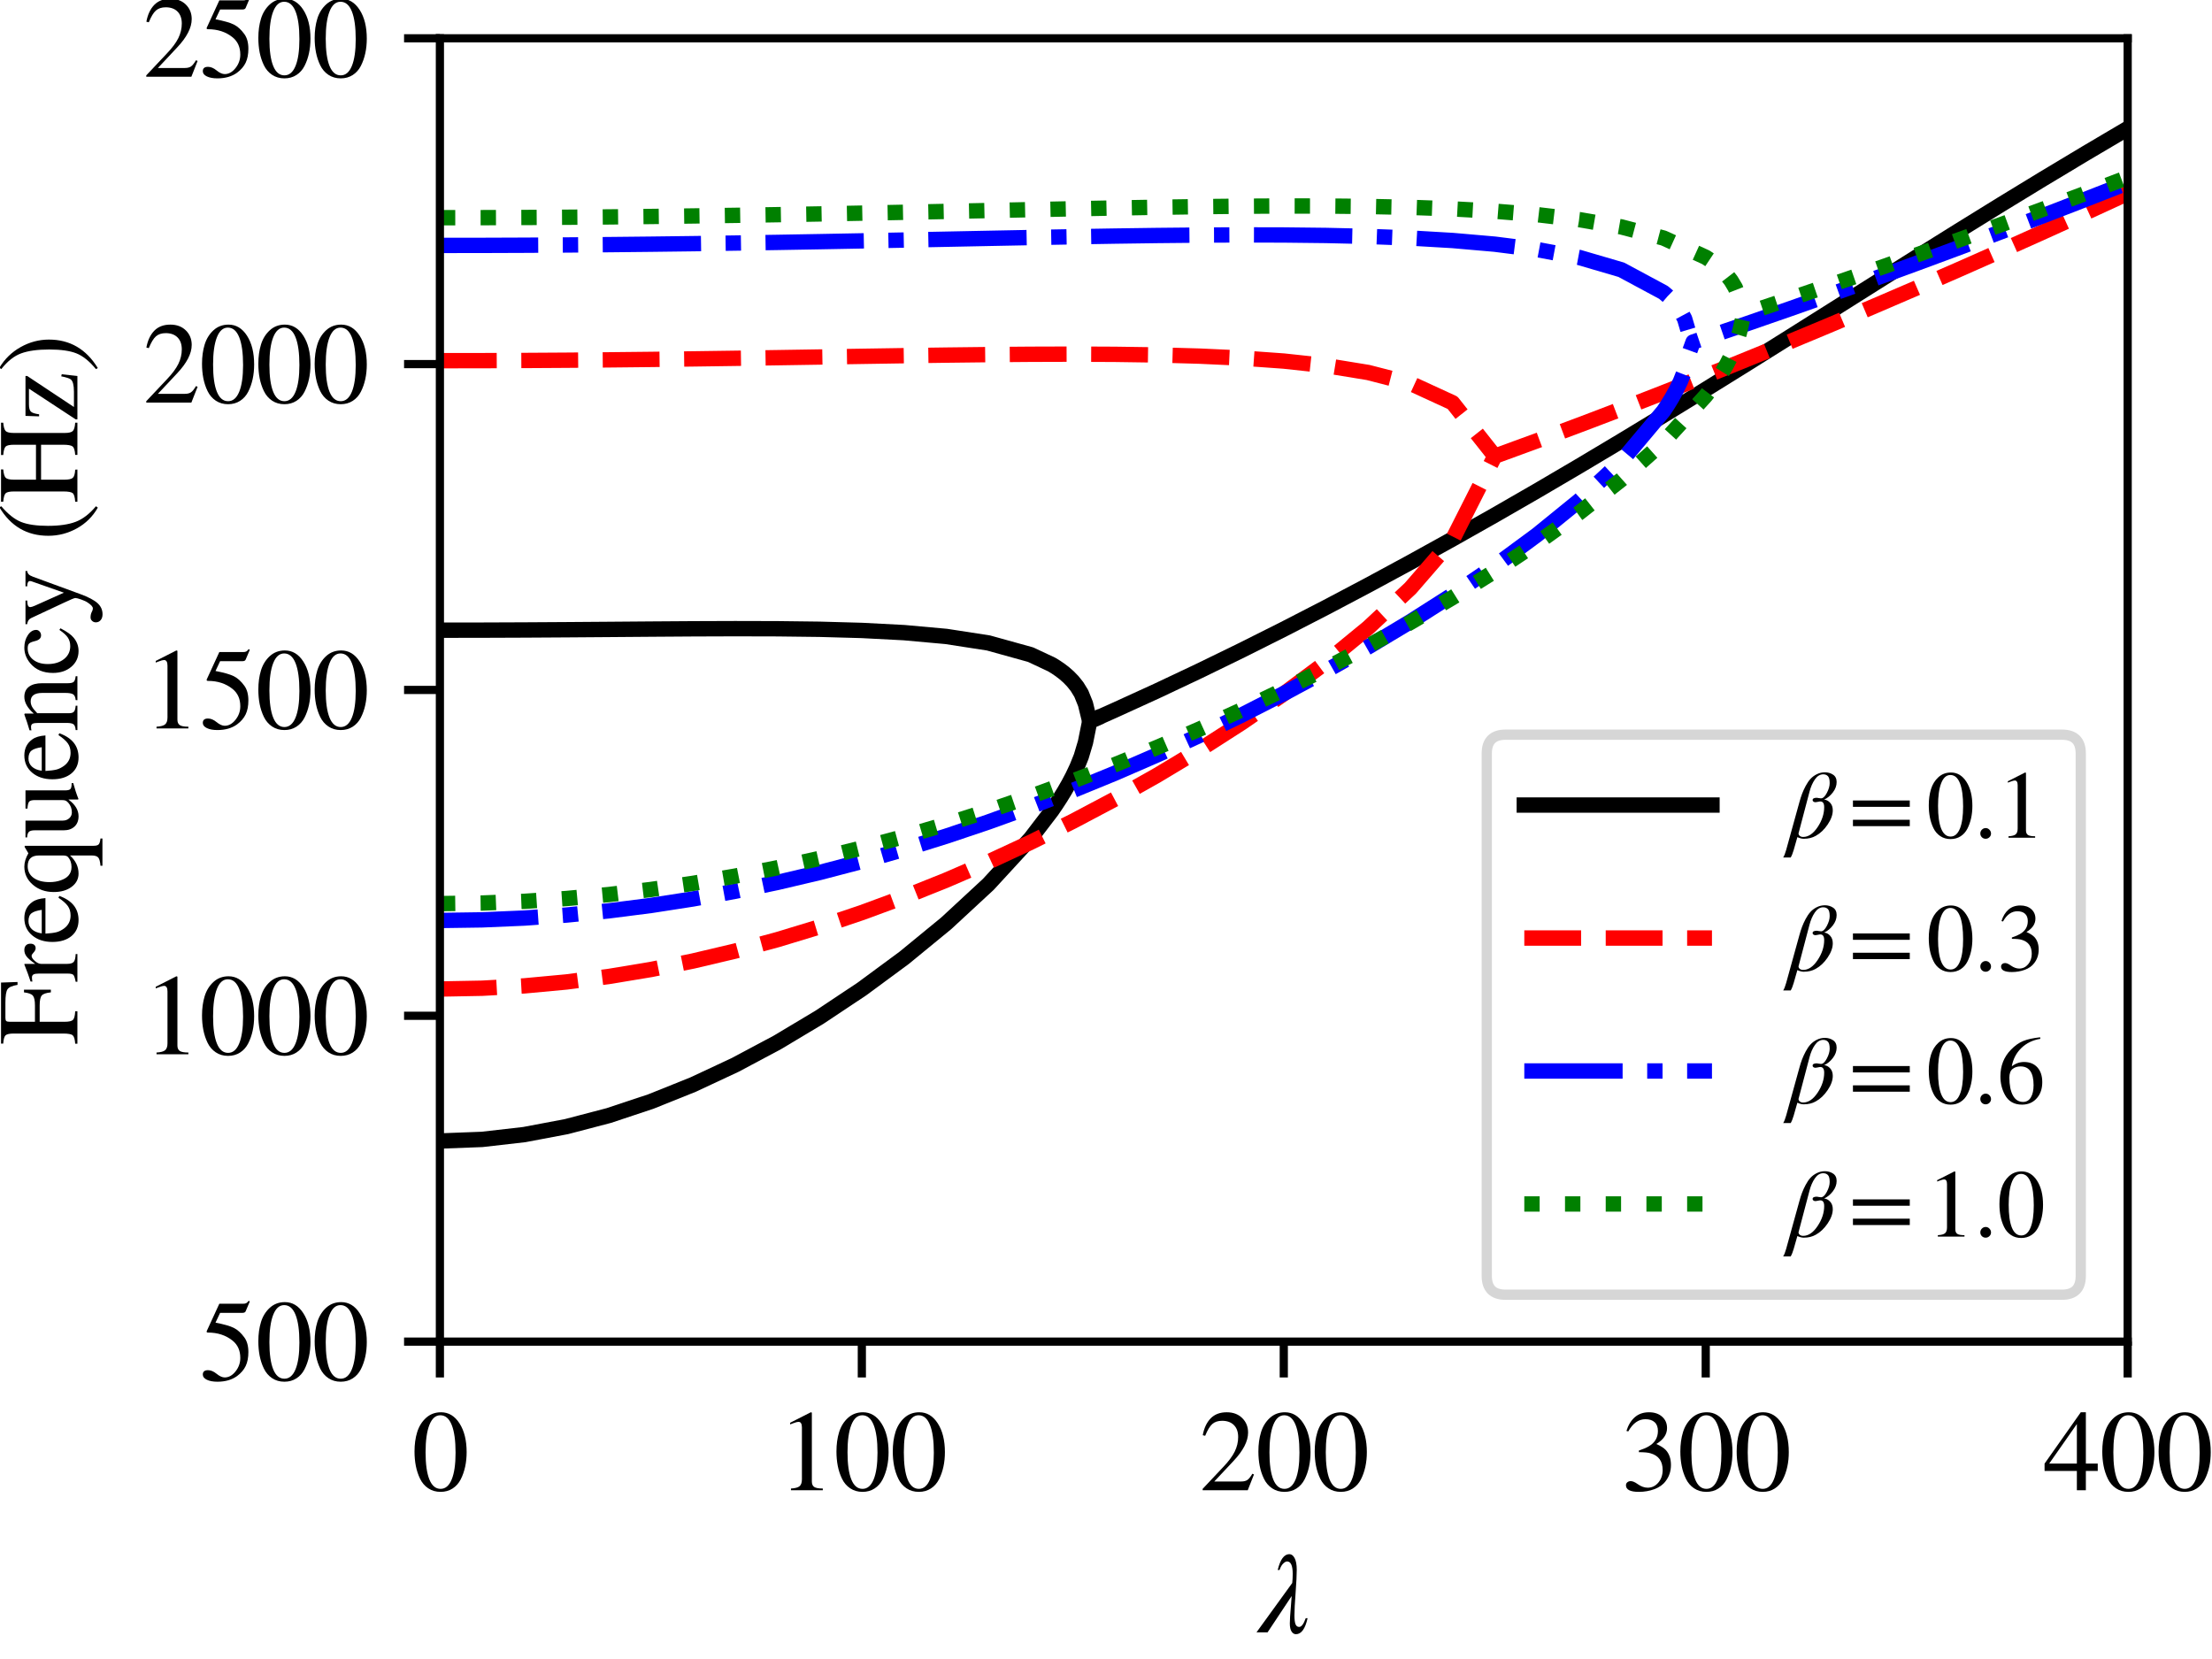 <?xml version="1.0" encoding="utf-8" standalone="no"?>
<!DOCTYPE svg PUBLIC "-//W3C//DTD SVG 1.1//EN"
  "http://www.w3.org/Graphics/SVG/1.1/DTD/svg11.dtd">
<svg height="162pt" version="1.1" viewBox="0 0 216 162" width="216pt" xmlns="http://www.w3.org/2000/svg" xmlns:xlink="http://www.w3.org/1999/xlink">
 <defs>
  <style type="text/css">*{stroke-linecap:butt;stroke-linejoin:round;}</style>
 </defs>
 <g id="figure_1">
  <g id="patch_1">
   <path d="M 0 162 
L 216 162 
L 216 0 
L 0 0 
z
" style="fill:#ffffff;"/>
  </g>
  <g id="axes_1">
   <g id="patch_2">
    <path d="M 42.956 131.009 
L 207.765 131.009 
L 207.765 3.738 
L 42.956 3.738 
z
" style="fill:#ffffff;"/>
   </g>
   <g id="matplotlib.axis_1">
    <g id="xtick_1">
     <g id="line2d_1">
      <defs>
       <path d="M 0 0 
L 0 3.5 
" id="m95207c224b" style="stroke:#000000;stroke-width:0.8;"/>
      </defs>
      <g>
       <use style="stroke:#000000;stroke-width:0.8;" x="42.956" xlink:href="#m95207c224b" y="131.009"/>
      </g>
     </g>
     <g id="text_1">
      <!-- 0 -->
      <g transform="translate(40.206 145.521)scale(0.11 -0.11)">
       <defs>
        <path d="M 3046 2112 
Q 3046 1683 2963 1302 
Q 2880 922 2717 602 
Q 2554 282 2266 96 
Q 1978 -90 1600 -90 
Q 1210 -90 915 108 
Q 621 307 461 640 
Q 301 973 227 1350 
Q 154 1728 154 2150 
Q 154 2746 301 3222 
Q 448 3699 790 4012 
Q 1133 4326 1626 4326 
Q 2253 4326 2649 3712 
Q 3046 3098 3046 2112 
z
M 2432 2080 
Q 2432 3091 2217 3625 
Q 2003 4160 1587 4160 
Q 1190 4160 979 3622 
Q 768 3085 768 2106 
Q 768 1120 979 598 
Q 1190 77 1600 77 
Q 2003 77 2217 598 
Q 2432 1120 2432 2080 
z
" id="STIXGeneral-Regular-30" transform="scale(0.016)"/>
       </defs>
       <use xlink:href="#STIXGeneral-Regular-30"/>
      </g>
     </g>
    </g>
    <g id="xtick_2">
     <g id="line2d_2">
      <g>
       <use style="stroke:#000000;stroke-width:0.8;" x="84.158" xlink:href="#m95207c224b" y="131.009"/>
      </g>
     </g>
     <g id="text_2">
      <!-- 100 -->
      <g transform="translate(75.908 145.521)scale(0.11 -0.11)">
       <defs>
        <path d="M 2522 0 
L 755 0 
L 755 96 
Q 1107 115 1235 227 
Q 1363 339 1363 608 
L 1363 3482 
Q 1363 3795 1171 3795 
Q 1082 3795 883 3718 
L 710 3654 
L 710 3744 
L 1856 4326 
L 1914 4307 
L 1914 486 
Q 1914 275 2042 185 
Q 2170 96 2522 96 
L 2522 0 
z
" id="STIXGeneral-Regular-31" transform="scale(0.016)"/>
       </defs>
       <use xlink:href="#STIXGeneral-Regular-31"/>
       <use x="50" xlink:href="#STIXGeneral-Regular-30"/>
       <use x="100" xlink:href="#STIXGeneral-Regular-30"/>
      </g>
     </g>
    </g>
    <g id="xtick_3">
     <g id="line2d_3">
      <g>
       <use style="stroke:#000000;stroke-width:0.8;" x="125.36" xlink:href="#m95207c224b" y="131.009"/>
      </g>
     </g>
     <g id="text_3">
      <!-- 200 -->
      <g transform="translate(117.11 145.521)scale(0.11 -0.11)">
       <defs>
        <path d="M 3034 877 
L 2688 0 
L 186 0 
L 186 77 
L 1325 1286 
Q 1773 1754 1965 2144 
Q 2157 2534 2157 2950 
Q 2157 3379 1920 3616 
Q 1683 3853 1267 3853 
Q 922 3853 720 3673 
Q 518 3494 326 3021 
L 192 3053 
Q 301 3648 630 3987 
Q 960 4326 1523 4326 
Q 2054 4326 2380 4006 
Q 2707 3686 2707 3200 
Q 2707 2477 1888 1613 
L 832 486 
L 2330 486 
Q 2541 486 2665 569 
Q 2790 653 2944 915 
L 3034 877 
z
" id="STIXGeneral-Regular-32" transform="scale(0.016)"/>
       </defs>
       <use xlink:href="#STIXGeneral-Regular-32"/>
       <use x="50" xlink:href="#STIXGeneral-Regular-30"/>
       <use x="100" xlink:href="#STIXGeneral-Regular-30"/>
      </g>
     </g>
    </g>
    <g id="xtick_4">
     <g id="line2d_4">
      <g>
       <use style="stroke:#000000;stroke-width:0.8;" x="166.563" xlink:href="#m95207c224b" y="131.009"/>
      </g>
     </g>
     <g id="text_4">
      <!-- 300 -->
      <g transform="translate(158.313 145.521)scale(0.11 -0.11)">
       <defs>
        <path d="M 390 3264 
L 288 3290 
Q 435 3770 748 4048 
Q 1062 4326 1542 4326 
Q 1990 4326 2265 4083 
Q 2541 3840 2541 3450 
Q 2541 2925 1946 2566 
Q 2298 2413 2477 2227 
Q 2758 1914 2758 1402 
Q 2758 890 2464 506 
Q 2246 211 1840 60 
Q 1434 -90 979 -90 
Q 262 -90 262 275 
Q 262 378 339 442 
Q 416 506 525 506 
Q 685 506 915 339 
Q 1197 141 1466 141 
Q 1818 141 2058 425 
Q 2298 710 2298 1120 
Q 2298 1856 1632 2048 
Q 1434 2112 979 2112 
L 979 2202 
Q 1338 2323 1517 2432 
Q 2035 2726 2035 3290 
Q 2035 3610 1852 3776 
Q 1670 3942 1344 3942 
Q 768 3942 390 3264 
z
" id="STIXGeneral-Regular-33" transform="scale(0.016)"/>
       </defs>
       <use xlink:href="#STIXGeneral-Regular-33"/>
       <use x="50" xlink:href="#STIXGeneral-Regular-30"/>
       <use x="100" xlink:href="#STIXGeneral-Regular-30"/>
      </g>
     </g>
    </g>
    <g id="xtick_5">
     <g id="line2d_5">
      <g>
       <use style="stroke:#000000;stroke-width:0.8;" x="207.765" xlink:href="#m95207c224b" y="131.009"/>
      </g>
     </g>
     <g id="text_5">
      <!-- 400 -->
      <g transform="translate(199.515 145.521)scale(0.11 -0.11)">
       <defs>
        <path d="M 3027 1069 
L 2368 1069 
L 2368 0 
L 1869 0 
L 1869 1069 
L 77 1069 
L 77 1478 
L 2086 4326 
L 2368 4326 
L 2368 1478 
L 3027 1478 
L 3027 1069 
z
M 1869 1478 
L 1869 3674 
L 333 1478 
L 1869 1478 
z
" id="STIXGeneral-Regular-34" transform="scale(0.016)"/>
       </defs>
       <use xlink:href="#STIXGeneral-Regular-34"/>
       <use x="50" xlink:href="#STIXGeneral-Regular-30"/>
       <use x="100" xlink:href="#STIXGeneral-Regular-30"/>
      </g>
     </g>
    </g>
    <g id="text_6">
     <!-- $\lambda$ -->
     <g transform="translate(122.83 159.421)scale(0.11 -0.11)">
      <defs>
       <path d="M 2656 787 
L 2758 787 
Q 2560 -102 2112 -102 
Q 1965 -102 1869 48 
Q 1773 198 1773 499 
Q 1773 672 1789 889 
Q 1805 1107 1833 1446 
Q 1862 1786 1875 2016 
L 538 0 
L -77 0 
L 1907 2739 
Q 1933 2970 1933 3245 
Q 1933 3936 1619 3936 
Q 1530 3936 1408 3821 
Q 1286 3706 1203 3462 
L 1101 3462 
Q 1312 4339 1747 4339 
Q 1926 4339 2041 4115 
Q 2157 3891 2157 3475 
Q 2157 3040 2093 2192 
Q 2029 1344 2029 941 
Q 2029 602 2089 451 
Q 2150 301 2291 301 
Q 2483 301 2656 787 
z
" id="STIXGeneral-Italic-3bb" transform="scale(0.016)"/>
      </defs>
      <use transform="translate(0 0.203)" xlink:href="#STIXGeneral-Italic-3bb"/>
     </g>
    </g>
   </g>
   <g id="matplotlib.axis_2">
    <g id="ytick_1">
     <g id="line2d_6">
      <defs>
       <path d="M 0 0 
L -3.5 0 
" id="m3fef8c175d" style="stroke:#000000;stroke-width:0.8;"/>
      </defs>
      <g>
       <use style="stroke:#000000;stroke-width:0.8;" x="42.956" xlink:href="#m3fef8c175d" y="131.009"/>
      </g>
     </g>
     <g id="text_7">
      <!-- 500 -->
      <g transform="translate(19.456 134.765)scale(0.11 -0.11)">
       <defs>
        <path d="M 2803 4358 
L 2573 3814 
Q 2534 3731 2400 3731 
L 1158 3731 
L 902 3187 
Q 1606 3053 1920 2896 
Q 2234 2739 2502 2368 
Q 2726 2061 2726 1555 
Q 2726 1094 2576 780 
Q 2426 467 2099 224 
Q 1664 -90 1011 -90 
Q 646 -90 422 19 
Q 198 128 198 307 
Q 198 550 486 550 
Q 717 550 960 352 
Q 1210 147 1414 147 
Q 1747 147 2012 480 
Q 2278 813 2278 1229 
Q 2278 1843 1850 2189 
Q 1293 2637 486 2637 
Q 410 2637 410 2688 
L 416 2720 
L 1114 4237 
L 2438 4237 
Q 2547 4237 2608 4269 
Q 2669 4301 2746 4403 
L 2803 4358 
z
" id="STIXGeneral-Regular-35" transform="scale(0.016)"/>
       </defs>
       <use xlink:href="#STIXGeneral-Regular-35"/>
       <use x="50" xlink:href="#STIXGeneral-Regular-30"/>
       <use x="100" xlink:href="#STIXGeneral-Regular-30"/>
      </g>
     </g>
    </g>
    <g id="ytick_2">
     <g id="line2d_7">
      <g>
       <use style="stroke:#000000;stroke-width:0.8;" x="42.956" xlink:href="#m3fef8c175d" y="99.191"/>
      </g>
     </g>
     <g id="text_8">
      <!-- 1000 -->
      <g transform="translate(13.956 102.947)scale(0.11 -0.11)">
       <use xlink:href="#STIXGeneral-Regular-31"/>
       <use x="50" xlink:href="#STIXGeneral-Regular-30"/>
       <use x="100" xlink:href="#STIXGeneral-Regular-30"/>
       <use x="150" xlink:href="#STIXGeneral-Regular-30"/>
      </g>
     </g>
    </g>
    <g id="ytick_3">
     <g id="line2d_8">
      <g>
       <use style="stroke:#000000;stroke-width:0.8;" x="42.956" xlink:href="#m3fef8c175d" y="67.373"/>
      </g>
     </g>
     <g id="text_9">
      <!-- 1500 -->
      <g transform="translate(13.956 71.13)scale(0.11 -0.11)">
       <use xlink:href="#STIXGeneral-Regular-31"/>
       <use x="50" xlink:href="#STIXGeneral-Regular-35"/>
       <use x="100" xlink:href="#STIXGeneral-Regular-30"/>
       <use x="150" xlink:href="#STIXGeneral-Regular-30"/>
      </g>
     </g>
    </g>
    <g id="ytick_4">
     <g id="line2d_9">
      <g>
       <use style="stroke:#000000;stroke-width:0.8;" x="42.956" xlink:href="#m3fef8c175d" y="35.556"/>
      </g>
     </g>
     <g id="text_10">
      <!-- 2000 -->
      <g transform="translate(13.956 39.312)scale(0.11 -0.11)">
       <use xlink:href="#STIXGeneral-Regular-32"/>
       <use x="50" xlink:href="#STIXGeneral-Regular-30"/>
       <use x="100" xlink:href="#STIXGeneral-Regular-30"/>
       <use x="150" xlink:href="#STIXGeneral-Regular-30"/>
      </g>
     </g>
    </g>
    <g id="ytick_5">
     <g id="line2d_10">
      <g>
       <use style="stroke:#000000;stroke-width:0.8;" x="42.956" xlink:href="#m3fef8c175d" y="3.738"/>
      </g>
     </g>
     <g id="text_11">
      <!-- 2500 -->
      <g transform="translate(13.956 7.494)scale(0.11 -0.11)">
       <use xlink:href="#STIXGeneral-Regular-32"/>
       <use x="50" xlink:href="#STIXGeneral-Regular-35"/>
       <use x="100" xlink:href="#STIXGeneral-Regular-30"/>
       <use x="150" xlink:href="#STIXGeneral-Regular-30"/>
      </g>
     </g>
    </g>
    <g id="text_12">
     <!-- Frequency (Hz) -->
     <g transform="translate(7.558 102.04)rotate(-90)scale(0.11 -0.11)">
      <defs>
       <path d="M 3494 3322 
L 3334 3322 
Q 3264 3757 3094 3875 
Q 2925 3994 2349 3994 
L 1504 3994 
Q 1370 3994 1328 3946 
Q 1286 3898 1286 3744 
L 1286 2355 
L 2195 2355 
Q 2598 2355 2736 2470 
Q 2874 2586 2918 2963 
L 3066 2963 
L 3066 1472 
L 2918 1472 
Q 2880 1862 2745 1977 
Q 2611 2093 2195 2093 
L 1286 2093 
L 1286 717 
Q 1286 352 1392 246 
Q 1498 141 1869 122 
L 1869 0 
L 70 0 
L 70 122 
Q 435 147 534 259 
Q 634 371 634 787 
L 634 3526 
Q 634 3878 538 3984 
Q 442 4090 77 4115 
L 77 4237 
L 3462 4237 
L 3494 3322 
z
" id="STIXGeneral-Regular-46" transform="scale(0.016)"/>
       <path d="M 1024 2931 
L 1024 2342 
Q 1267 2688 1430 2816 
Q 1594 2944 1792 2944 
Q 1958 2944 2051 2854 
Q 2144 2765 2144 2605 
Q 2144 2470 2077 2393 
Q 2010 2317 1894 2317 
Q 1773 2317 1638 2445 
Q 1536 2541 1472 2541 
Q 1338 2541 1181 2355 
Q 1024 2170 1024 2016 
L 1024 576 
Q 1024 301 1133 205 
Q 1242 109 1568 96 
L 1568 0 
L 32 0 
L 32 96 
Q 339 154 412 224 
Q 486 294 486 538 
L 486 2138 
Q 486 2349 438 2435 
Q 390 2522 269 2522 
Q 166 2522 45 2496 
L 45 2598 
Q 448 2726 992 2944 
L 1024 2931 
z
" id="STIXGeneral-Regular-72" transform="scale(0.016)"/>
       <path d="M 2611 1050 
L 2714 1005 
Q 2330 -64 1376 -64 
Q 813 -64 486 329 
Q 160 723 160 1389 
Q 160 2074 525 2509 
Q 890 2944 1485 2944 
Q 2061 2944 2374 2502 
Q 2560 2246 2592 1773 
L 621 1773 
Q 646 1370 700 1158 
Q 755 947 915 730 
Q 1184 378 1626 378 
Q 1939 378 2153 531 
Q 2368 685 2611 1050 
z
M 634 1978 
L 1939 1978 
Q 1882 2381 1750 2547 
Q 1619 2714 1312 2714 
Q 1043 2714 864 2525 
Q 685 2336 634 1978 
z
" id="STIXGeneral-Regular-65" transform="scale(0.016)"/>
       <path d="M 3123 -1389 
L 1613 -1389 
L 1613 -1280 
Q 1952 -1254 2067 -1158 
Q 2182 -1062 2182 -794 
L 2182 410 
Q 1747 -64 1178 -64 
Q 730 -64 442 320 
Q 154 704 154 1312 
Q 154 2003 560 2473 
Q 966 2944 1562 2944 
Q 1920 2944 2304 2720 
L 2650 2925 
L 2720 2925 
L 2720 -902 
Q 2720 -1107 2797 -1180 
Q 2874 -1254 3123 -1280 
L 3123 -1389 
z
M 2182 813 
L 2182 2131 
Q 2182 2758 1587 2758 
Q 1178 2758 941 2432 
Q 704 2106 704 1542 
Q 704 1210 803 925 
Q 902 640 1062 499 
Q 1254 326 1542 326 
Q 1882 326 2106 531 
Q 2182 602 2182 813 
z
" id="STIXGeneral-Regular-71" transform="scale(0.016)"/>
       <path d="M 3072 320 
L 3072 230 
Q 2573 96 2195 -58 
L 2163 -38 
L 2163 486 
L 2150 486 
Q 1747 -64 1235 -64 
Q 870 -64 662 160 
Q 454 384 454 755 
L 454 2362 
Q 454 2598 371 2688 
Q 288 2778 58 2790 
L 58 2880 
L 992 2880 
L 992 813 
Q 992 595 1123 451 
Q 1254 307 1446 307 
Q 1760 307 1984 506 
Q 2067 582 2099 649 
Q 2131 717 2131 877 
L 2131 2355 
Q 2131 2605 2041 2678 
Q 1952 2752 1658 2771 
L 1658 2880 
L 2669 2880 
L 2669 685 
Q 2669 461 2742 390 
Q 2816 320 3034 320 
L 3072 320 
z
" id="STIXGeneral-Regular-75" transform="scale(0.016)"/>
       <path d="M 3104 0 
L 1773 0 
L 1779 96 
Q 2016 115 2096 233 
Q 2176 352 2176 672 
L 2176 1946 
Q 2176 2592 1709 2592 
Q 1549 2592 1408 2515 
Q 1267 2438 1050 2227 
L 1050 461 
Q 1050 269 1136 192 
Q 1222 115 1466 96 
L 1466 0 
L 115 0 
L 115 96 
Q 358 115 435 214 
Q 512 314 512 602 
L 512 2157 
Q 512 2394 467 2483 
Q 422 2573 288 2573 
Q 160 2573 102 2547 
L 102 2656 
Q 550 2784 979 2944 
L 1030 2925 
L 1030 2426 
L 1037 2426 
Q 1491 2944 1958 2944 
Q 2323 2944 2518 2688 
Q 2714 2432 2714 1958 
L 2714 544 
Q 2714 288 2790 205 
Q 2867 122 3104 96 
L 3104 0 
z
" id="STIXGeneral-Regular-6e" transform="scale(0.016)"/>
       <path d="M 2547 998 
L 2637 941 
Q 2362 403 2112 205 
Q 1786 -64 1376 -64 
Q 845 -64 502 336 
Q 160 736 160 1357 
Q 160 2170 698 2618 
Q 1094 2944 1562 2944 
Q 1965 2944 2256 2749 
Q 2547 2554 2547 2285 
Q 2547 2176 2457 2096 
Q 2368 2016 2246 2016 
Q 2022 2016 1939 2310 
L 1901 2451 
Q 1850 2630 1773 2694 
Q 1696 2758 1523 2758 
Q 1133 2758 893 2451 
Q 653 2144 653 1645 
Q 653 1094 928 745 
Q 1203 397 1645 397 
Q 1920 397 2118 528 
Q 2317 659 2547 998 
z
" id="STIXGeneral-Regular-63" transform="scale(0.016)"/>
       <path d="M 3040 2880 
L 3040 2784 
Q 2925 2771 2854 2700 
Q 2784 2630 2720 2458 
L 1760 -160 
Q 1510 -838 1257 -1116 
Q 1005 -1395 640 -1395 
Q 435 -1395 313 -1289 
Q 192 -1184 192 -1024 
Q 192 -902 272 -816 
Q 352 -730 467 -730 
Q 653 -730 800 -813 
Q 883 -858 966 -858 
Q 1101 -858 1286 -576 
Q 1376 -448 1459 -211 
Q 1542 26 1542 115 
Q 1542 198 1274 762 
L 429 2566 
Q 346 2752 90 2790 
L 90 2880 
L 1402 2880 
L 1402 2784 
Q 1197 2778 1117 2739 
Q 1037 2701 1037 2611 
Q 1037 2541 1120 2349 
L 1837 749 
L 2458 2515 
Q 2483 2573 2483 2630 
Q 2483 2784 2189 2784 
L 2189 2880 
L 3040 2880 
z
" id="STIXGeneral-Regular-79" transform="scale(0.016)"/>
       <path id="STIXGeneral-Regular-20" transform="scale(0.016)"/>
       <path d="M 1946 -1030 
L 1869 -1133 
Q 1126 -710 716 32 
Q 307 774 307 1613 
Q 307 3386 1888 4326 
L 1946 4224 
Q 1293 3667 1075 3126 
Q 858 2586 858 1632 
Q 858 685 1082 96 
Q 1306 -493 1946 -1030 
z
" id="STIXGeneral-Regular-28" transform="scale(0.016)"/>
       <path d="M 4499 0 
L 2714 0 
L 2714 122 
Q 3085 147 3181 265 
Q 3277 384 3277 794 
L 3277 2016 
L 1338 2016 
L 1338 723 
Q 1338 371 1440 256 
Q 1542 141 1894 122 
L 1901 0 
L 115 0 
L 115 122 
Q 493 147 589 259 
Q 685 371 685 781 
L 685 3507 
Q 685 3878 585 3980 
Q 486 4083 115 4115 
L 115 4237 
L 1907 4237 
L 1907 4115 
Q 1549 4083 1443 3977 
Q 1338 3872 1338 3507 
L 1338 2298 
L 3277 2298 
L 3277 3507 
Q 3277 3878 3177 3980 
Q 3078 4083 2707 4115 
L 2707 4237 
L 4499 4237 
L 4499 4115 
Q 4141 4083 4035 3977 
Q 3930 3872 3930 3507 
L 3930 710 
Q 3930 371 4035 259 
Q 4141 147 4499 122 
L 4499 0 
z
" id="STIXGeneral-Regular-48" transform="scale(0.016)"/>
       <path d="M 2675 870 
L 2579 0 
L 173 0 
L 173 96 
L 1875 2688 
L 1011 2688 
Q 710 2688 604 2582 
Q 499 2477 454 2125 
L 339 2125 
L 365 2880 
L 2579 2880 
L 2579 2784 
L 858 192 
L 1709 192 
Q 2246 192 2387 365 
Q 2477 474 2560 896 
L 2675 870 
z
" id="STIXGeneral-Regular-7a" transform="scale(0.016)"/>
       <path d="M 186 4224 
L 262 4326 
Q 992 3891 1408 3148 
Q 1824 2406 1824 1581 
Q 1824 -166 243 -1133 
L 186 -1030 
Q 845 -486 1059 54 
Q 1274 595 1274 1562 
Q 1274 2534 1059 3120 
Q 845 3706 186 4224 
z
" id="STIXGeneral-Regular-29" transform="scale(0.016)"/>
      </defs>
      <use xlink:href="#STIXGeneral-Regular-46"/>
      <use x="55.6" xlink:href="#STIXGeneral-Regular-72"/>
      <use x="88.9" xlink:href="#STIXGeneral-Regular-65"/>
      <use x="133.3" xlink:href="#STIXGeneral-Regular-71"/>
      <use x="183.3" xlink:href="#STIXGeneral-Regular-75"/>
      <use x="233.3" xlink:href="#STIXGeneral-Regular-65"/>
      <use x="277.7" xlink:href="#STIXGeneral-Regular-6e"/>
      <use x="327.7" xlink:href="#STIXGeneral-Regular-63"/>
      <use x="372.1" xlink:href="#STIXGeneral-Regular-79"/>
      <use x="422.1" xlink:href="#STIXGeneral-Regular-20"/>
      <use x="447.1" xlink:href="#STIXGeneral-Regular-28"/>
      <use x="480.4" xlink:href="#STIXGeneral-Regular-48"/>
      <use x="552.6" xlink:href="#STIXGeneral-Regular-7a"/>
      <use x="597" xlink:href="#STIXGeneral-Regular-29"/>
     </g>
    </g>
   </g>
   <g id="line2d_11">
    <path clip-path="url(#pd5f522b4d2)" d="M 42.956 111.418 
L 47.076 111.262 
L 51.196 110.791 
L 55.316 110.013 
L 59.437 108.934 
L 63.557 107.564 
L 67.677 105.91 
L 71.797 103.983 
L 75.918 101.786 
L 80.038 99.321 
L 84.158 96.579 
L 88.278 93.541 
L 92.398 90.162 
L 96.519 86.347 
L 100.639 81.865 
L 102.699 79.173 
L 103.111 78.571 
L 103.523 77.939 
L 103.935 77.27 
L 104.347 76.554 
L 104.759 75.773 
L 105.171 74.9 
L 105.583 73.873 
L 105.995 72.494 
L 106.407 70.442 
L 106.819 70.257 
L 108.879 69.338 
L 113 67.455 
L 117.12 65.509 
L 121.24 63.502 
L 125.36 61.436 
L 129.481 59.315 
L 133.601 57.139 
L 137.721 54.911 
L 141.841 52.632 
L 145.961 50.304 
L 150.082 47.93 
L 154.202 45.511 
L 158.322 43.051 
L 162.442 40.552 
L 166.563 38.019 
L 170.683 35.459 
L 174.803 32.877 
L 178.923 30.282 
L 183.044 27.684 
L 187.164 25.092 
L 191.284 22.518 
L 195.404 19.97 
L 199.525 17.456 
L 203.645 14.982 
L 207.765 12.549 
" style="fill:none;stroke:#000000;stroke-linecap:square;stroke-width:1.5;"/>
   </g>
   <g id="line2d_12">
    <path clip-path="url(#pd5f522b4d2)" d="M 42.956 61.538 
L 47.076 61.533 
L 51.196 61.517 
L 55.316 61.492 
L 59.437 61.462 
L 63.557 61.43 
L 67.677 61.402 
L 71.797 61.388 
L 75.918 61.398 
L 80.038 61.448 
L 84.158 61.562 
L 88.278 61.776 
L 92.398 62.148 
L 96.519 62.784 
L 100.639 63.927 
L 102.699 64.893 
L 103.111 65.145 
L 103.523 65.426 
L 103.935 65.743 
L 104.347 66.105 
L 104.759 66.53 
L 105.171 67.046 
L 105.583 67.715 
L 105.995 68.734 
L 106.407 70.426 
L 106.819 70.248 
" style="fill:none;stroke:#000000;stroke-linecap:square;stroke-width:1.5;"/>
   </g>
   <g id="line2d_13">
    <path clip-path="url(#pd5f522b4d2)" d="M 42.956 96.577 
L 47.076 96.5 
L 51.196 96.27 
L 55.316 95.887 
L 59.437 95.354 
L 63.557 94.671 
L 67.677 93.842 
L 71.797 92.869 
L 75.918 91.755 
L 80.038 90.504 
L 84.158 89.116 
L 88.278 87.596 
L 92.398 85.944 
L 96.519 84.161 
L 100.639 82.248 
L 104.759 80.203 
L 108.879 78.022 
L 113 75.699 
L 117.12 73.225 
L 121.24 70.582 
L 125.36 67.747 
L 129.481 64.677 
L 133.601 61.296 
L 137.721 57.45 
L 141.841 52.692 
L 145.961 44.548 
L 146.374 44.398 
L 150.082 43.042 
L 150.906 42.738 
L 154.202 41.505 
L 155.438 41.038 
L 158.322 39.936 
L 159.97 39.299 
L 162.442 38.335 
L 164.503 37.522 
L 166.563 36.703 
L 169.035 35.709 
L 170.683 35.041 
L 173.567 33.861 
L 174.803 33.351 
L 178.099 31.978 
L 178.923 31.632 
L 182.632 30.062 
L 183.044 29.886 
L 187.164 28.114 
L 191.284 26.316 
L 195.404 24.492 
L 199.525 22.645 
L 203.645 20.775 
L 207.765 18.882 
" style="fill:none;stroke:#ff0000;stroke-dasharray:5.55,2.4;stroke-dashoffset:0;stroke-width:1.5;"/>
   </g>
   <g id="line2d_14">
    <path clip-path="url(#pd5f522b4d2)" d="M 42.956 35.22 
L 47.076 35.216 
L 51.196 35.2 
L 55.316 35.175 
L 59.437 35.14 
L 63.557 35.097 
L 67.677 35.046 
L 71.797 34.989 
L 75.918 34.927 
L 80.038 34.862 
L 84.158 34.796 
L 88.278 34.732 
L 92.398 34.675 
L 96.519 34.627 
L 100.639 34.594 
L 104.759 34.582 
L 108.879 34.601 
L 113 34.66 
L 117.12 34.775 
L 121.24 34.964 
L 125.36 35.258 
L 129.481 35.702 
L 133.601 36.374 
L 137.721 37.433 
L 141.841 39.329 
L 145.961 44.538 
" style="fill:none;stroke:#ff0000;stroke-dasharray:5.55,2.4;stroke-dashoffset:0;stroke-width:1.5;"/>
   </g>
   <g id="line2d_15">
    <path clip-path="url(#pd5f522b4d2)" d="M 42.956 89.883 
L 47.076 89.824 
L 51.196 89.648 
L 55.316 89.354 
L 59.437 88.944 
L 63.557 88.419 
L 67.677 87.78 
L 71.797 87.029 
L 75.918 86.167 
L 80.038 85.197 
L 84.158 84.119 
L 88.278 82.937 
L 92.398 81.651 
L 96.519 80.264 
L 100.639 78.775 
L 104.759 77.187 
L 108.879 75.499 
L 113 73.71 
L 117.12 71.82 
L 121.24 69.827 
L 125.36 67.725 
L 129.481 65.51 
L 133.601 63.173 
L 137.721 60.702 
L 141.841 58.077 
L 145.961 55.271 
L 150.082 52.235 
L 154.202 48.887 
L 158.322 45.046 
L 162.442 40.138 
L 162.854 39.514 
L 163.266 38.84 
L 163.678 38.096 
L 164.091 37.246 
L 164.503 36.202 
L 164.915 34.533 
L 165.327 33.398 
L 165.739 33.257 
L 166.151 33.117 
L 166.563 32.978 
L 170.683 31.574 
L 174.803 30.145 
L 178.923 28.691 
L 183.044 27.212 
L 187.164 25.708 
L 191.284 24.181 
L 195.404 22.631 
L 199.525 21.059 
L 203.645 19.465 
L 207.765 17.85 
" style="fill:none;stroke:#0000ff;stroke-dasharray:9.6,2.4,1.5,2.4;stroke-dashoffset:0;stroke-width:1.5;"/>
   </g>
   <g id="line2d_16">
    <path clip-path="url(#pd5f522b4d2)" d="M 42.956 23.965 
L 47.076 23.961 
L 51.196 23.946 
L 55.316 23.922 
L 59.437 23.888 
L 63.557 23.845 
L 67.677 23.794 
L 71.797 23.735 
L 75.918 23.67 
L 80.038 23.598 
L 84.158 23.521 
L 88.278 23.441 
L 92.398 23.359 
L 96.519 23.276 
L 100.639 23.196 
L 104.759 23.121 
L 108.879 23.053 
L 113 22.996 
L 117.12 22.956 
L 121.24 22.937 
L 125.36 22.946 
L 129.481 22.992 
L 133.601 23.086 
L 137.721 23.244 
L 141.841 23.485 
L 145.961 23.843 
L 150.082 24.365 
L 154.202 25.138 
L 158.322 26.344 
L 162.442 28.559 
L 162.854 28.91 
L 163.266 29.312 
L 163.678 29.782 
L 164.091 30.358 
L 164.503 31.127 
L 164.915 32.52 
L 165.327 33.38 
" style="fill:none;stroke:#0000ff;stroke-dasharray:9.6,2.4,1.5,2.4;stroke-dashoffset:0;stroke-width:1.5;"/>
   </g>
   <g id="line2d_17">
    <path clip-path="url(#pd5f522b4d2)" d="M 42.956 88.236 
L 47.076 88.181 
L 51.196 88.015 
L 55.316 87.739 
L 59.437 87.353 
L 63.557 86.858 
L 67.677 86.257 
L 71.797 85.549 
L 75.918 84.737 
L 80.038 83.822 
L 84.158 82.806 
L 88.278 81.691 
L 92.398 80.477 
L 96.519 79.167 
L 100.639 77.762 
L 104.759 76.263 
L 108.879 74.669 
L 113 72.982 
L 117.12 71.2 
L 121.24 69.322 
L 125.36 67.346 
L 129.481 65.268 
L 133.601 63.082 
L 137.721 60.78 
L 141.841 58.35 
L 145.961 55.777 
L 150.082 53.032 
L 154.202 50.075 
L 158.322 46.834 
L 162.442 43.161 
L 166.563 38.645 
L 166.975 38.103 
L 167.387 37.532 
L 167.799 36.926 
L 168.211 36.274 
L 168.623 35.56 
L 169.035 34.756 
L 169.447 33.798 
L 169.859 32.472 
L 170.271 30.683 
L 170.683 30.542 
L 174.803 29.165 
L 178.923 27.766 
L 183.044 26.343 
L 187.164 24.896 
L 191.284 23.426 
L 195.404 21.934 
L 199.525 20.42 
L 203.645 18.884 
L 207.765 17.328 
" style="fill:none;stroke:#008000;stroke-dasharray:1.5,2.475;stroke-dashoffset:0;stroke-width:1.5;"/>
   </g>
   <g id="line2d_18">
    <path clip-path="url(#pd5f522b4d2)" d="M 42.956 21.258 
L 47.076 21.253 
L 51.196 21.238 
L 55.316 21.214 
L 59.437 21.181 
L 63.557 21.139 
L 67.677 21.088 
L 71.797 21.029 
L 75.918 20.963 
L 80.038 20.891 
L 84.158 20.813 
L 88.278 20.731 
L 92.398 20.645 
L 96.519 20.559 
L 100.639 20.473 
L 104.759 20.389 
L 108.879 20.31 
L 113 20.239 
L 117.12 20.18 
L 121.24 20.137 
L 125.36 20.115 
L 129.481 20.12 
L 133.601 20.161 
L 137.721 20.248 
L 141.841 20.396 
L 145.961 20.623 
L 150.082 20.958 
L 154.202 21.445 
L 158.322 22.157 
L 162.442 23.245 
L 166.563 25.119 
L 166.975 25.394 
L 167.387 25.698 
L 167.799 26.036 
L 168.211 26.419 
L 168.623 26.864 
L 169.035 27.398 
L 169.447 28.086 
L 169.859 29.141 
L 170.271 30.659 
" style="fill:none;stroke:#008000;stroke-dasharray:1.5,2.475;stroke-dashoffset:0;stroke-width:1.5;"/>
   </g>
   <g id="patch_3">
    <path d="M 42.956 131.009 
L 42.956 3.738 
" style="fill:none;stroke:#000000;stroke-linecap:square;stroke-linejoin:miter;stroke-width:0.8;"/>
   </g>
   <g id="patch_4">
    <path d="M 207.765 131.009 
L 207.765 3.738 
" style="fill:none;stroke:#000000;stroke-linecap:square;stroke-linejoin:miter;stroke-width:0.8;"/>
   </g>
   <g id="patch_5">
    <path d="M 42.956 131.009 
L 207.765 131.009 
" style="fill:none;stroke:#000000;stroke-linecap:square;stroke-linejoin:miter;stroke-width:0.8;"/>
   </g>
   <g id="patch_6">
    <path d="M 42.956 3.738 
L 207.765 3.738 
" style="fill:none;stroke:#000000;stroke-linecap:square;stroke-linejoin:miter;stroke-width:0.8;"/>
   </g>
   <g id="legend_1">
    <g id="patch_7">
     <path d="M 147.014 126.427 
L 201.351 126.427 
Q 203.184 126.427 203.184 124.595 
L 203.184 73.574 
Q 203.184 71.741 201.351 71.741 
L 147.014 71.741 
Q 145.182 71.741 145.182 73.574 
L 145.182 124.595 
Q 145.182 126.427 147.014 126.427 
z
" style="fill:#ffffff;opacity:0.8;stroke:#cccccc;stroke-linejoin:miter;"/>
    </g>
    <g id="line2d_19">
     <path d="M 148.847 78.614 
L 167.173 78.614 
" style="fill:none;stroke:#000000;stroke-linecap:square;stroke-width:1.5;"/>
    </g>
    <g id="line2d_20"/>
    <g id="text_13">
     <!-- $\beta=0.1$ -->
     <g transform="translate(174.503 81.821)scale(0.092 -0.092)">
      <defs>
       <path d="M -58 -813 
L 819 2355 
Q 902 2662 995 2908 
Q 1088 3155 1235 3433 
Q 1382 3712 1555 3901 
Q 1728 4090 1977 4214 
Q 2227 4339 2515 4339 
Q 2816 4339 3053 4182 
Q 3290 4026 3290 3693 
Q 3290 3328 3037 3001 
Q 2784 2675 2470 2534 
L 2470 2528 
Q 2682 2509 2858 2320 
Q 3034 2131 3034 1818 
Q 3034 1376 2694 873 
Q 2355 371 1901 122 
Q 1562 -70 1107 -70 
Q 922 -70 685 38 
L 442 -813 
Q 352 -1126 243 -1312 
L -256 -1312 
Q -154 -1158 -58 -813 
z
M 1491 3053 
L 762 288 
Q 762 186 848 118 
Q 934 51 1069 51 
Q 1594 51 2029 704 
Q 2464 1357 2464 2029 
Q 2464 2406 2208 2406 
Q 2150 2406 2044 2380 
Q 1939 2355 1888 2355 
Q 1805 2355 1750 2396 
Q 1696 2438 1696 2496 
Q 1696 2650 1978 2650 
Q 1997 2650 2099 2630 
Q 2202 2611 2253 2611 
Q 2451 2611 2640 2969 
Q 2829 3328 2829 3622 
Q 2829 3962 2713 4083 
Q 2598 4205 2400 4205 
Q 2080 4205 1846 3865 
Q 1613 3526 1491 3053 
z
" id="STIXGeneral-Italic-3b2" transform="scale(0.016)"/>
       <path d="M 4077 2048 
L 307 2048 
L 307 2470 
L 4077 2470 
L 4077 2048 
z
M 4077 768 
L 307 768 
L 307 1190 
L 4077 1190 
L 4077 768 
z
" id="STIXGeneral-Regular-3d" transform="scale(0.016)"/>
       <path d="M 1158 275 
Q 1158 134 1052 32 
Q 947 -70 800 -70 
Q 653 -70 550 32 
Q 448 134 448 281 
Q 448 429 553 534 
Q 659 640 806 640 
Q 947 640 1052 531 
Q 1158 422 1158 275 
z
" id="STIXGeneral-Regular-2e" transform="scale(0.016)"/>
      </defs>
      <use transform="translate(0 0.203)" xlink:href="#STIXGeneral-Italic-3b2"/>
      <use transform="translate(65.04 0.203)" xlink:href="#STIXGeneral-Regular-3d"/>
      <use transform="translate(147.98 0.203)" xlink:href="#STIXGeneral-Regular-30"/>
      <use transform="translate(197.98 0.203)" xlink:href="#STIXGeneral-Regular-2e"/>
      <use transform="translate(222.98 0.203)" xlink:href="#STIXGeneral-Regular-31"/>
     </g>
    </g>
    <g id="line2d_21">
     <path d="M 148.847 91.598 
L 167.173 91.598 
" style="fill:none;stroke:#ff0000;stroke-dasharray:5.55,2.4;stroke-dashoffset:0;stroke-width:1.5;"/>
    </g>
    <g id="line2d_22"/>
    <g id="text_14">
     <!-- $\beta=0.3$ -->
     <g transform="translate(174.503 94.805)scale(0.092 -0.092)">
      <use transform="translate(0 0.203)" xlink:href="#STIXGeneral-Italic-3b2"/>
      <use transform="translate(65.04 0.203)" xlink:href="#STIXGeneral-Regular-3d"/>
      <use transform="translate(147.98 0.203)" xlink:href="#STIXGeneral-Regular-30"/>
      <use transform="translate(197.98 0.203)" xlink:href="#STIXGeneral-Regular-2e"/>
      <use transform="translate(222.98 0.203)" xlink:href="#STIXGeneral-Regular-33"/>
     </g>
    </g>
    <g id="line2d_23">
     <path d="M 148.847 104.582 
L 167.173 104.582 
" style="fill:none;stroke:#0000ff;stroke-dasharray:9.6,2.4,1.5,2.4;stroke-dashoffset:0;stroke-width:1.5;"/>
    </g>
    <g id="line2d_24"/>
    <g id="text_15">
     <!-- $\beta=0.6$ -->
     <g transform="translate(174.503 107.789)scale(0.092 -0.092)">
      <defs>
       <path d="M 2854 4378 
L 2867 4275 
Q 2112 4154 1606 3664 
Q 1101 3174 973 2451 
Q 1344 2739 1786 2739 
Q 2349 2739 2672 2380 
Q 2995 2022 2995 1402 
Q 2995 774 2669 378 
Q 2291 -90 1651 -90 
Q 870 -90 518 557 
Q 218 1107 218 1786 
Q 218 2835 915 3552 
Q 1312 3962 1731 4131 
Q 2150 4301 2854 4378 
z
M 2419 1203 
Q 2419 2445 1555 2445 
Q 1235 2445 1024 2275 
Q 813 2106 813 1702 
Q 813 954 1046 522 
Q 1280 90 1722 90 
Q 2061 90 2240 394 
Q 2419 698 2419 1203 
z
" id="STIXGeneral-Regular-36" transform="scale(0.016)"/>
      </defs>
      <use transform="translate(0 0.594)" xlink:href="#STIXGeneral-Italic-3b2"/>
      <use transform="translate(65.04 0.594)" xlink:href="#STIXGeneral-Regular-3d"/>
      <use transform="translate(147.98 0.594)" xlink:href="#STIXGeneral-Regular-30"/>
      <use transform="translate(197.98 0.594)" xlink:href="#STIXGeneral-Regular-2e"/>
      <use transform="translate(222.98 0.594)" xlink:href="#STIXGeneral-Regular-36"/>
     </g>
    </g>
    <g id="line2d_25">
     <path d="M 148.847 117.566 
L 167.173 117.566 
" style="fill:none;stroke:#008000;stroke-dasharray:1.5,2.475;stroke-dashoffset:0;stroke-width:1.5;"/>
    </g>
    <g id="line2d_26"/>
    <g id="text_16">
     <!-- $\beta=1.0$ -->
     <g transform="translate(174.503 120.773)scale(0.092 -0.092)">
      <use transform="translate(0 0.203)" xlink:href="#STIXGeneral-Italic-3b2"/>
      <use transform="translate(65.04 0.203)" xlink:href="#STIXGeneral-Regular-3d"/>
      <use transform="translate(147.98 0.203)" xlink:href="#STIXGeneral-Regular-31"/>
      <use transform="translate(197.98 0.203)" xlink:href="#STIXGeneral-Regular-2e"/>
      <use transform="translate(222.98 0.203)" xlink:href="#STIXGeneral-Regular-30"/>
     </g>
    </g>
   </g>
  </g>
 </g>
 <defs>
  <clipPath id="pd5f522b4d2">
   <rect height="127.271" width="164.809" x="42.956" y="3.738"/>
  </clipPath>
 </defs>
</svg>
